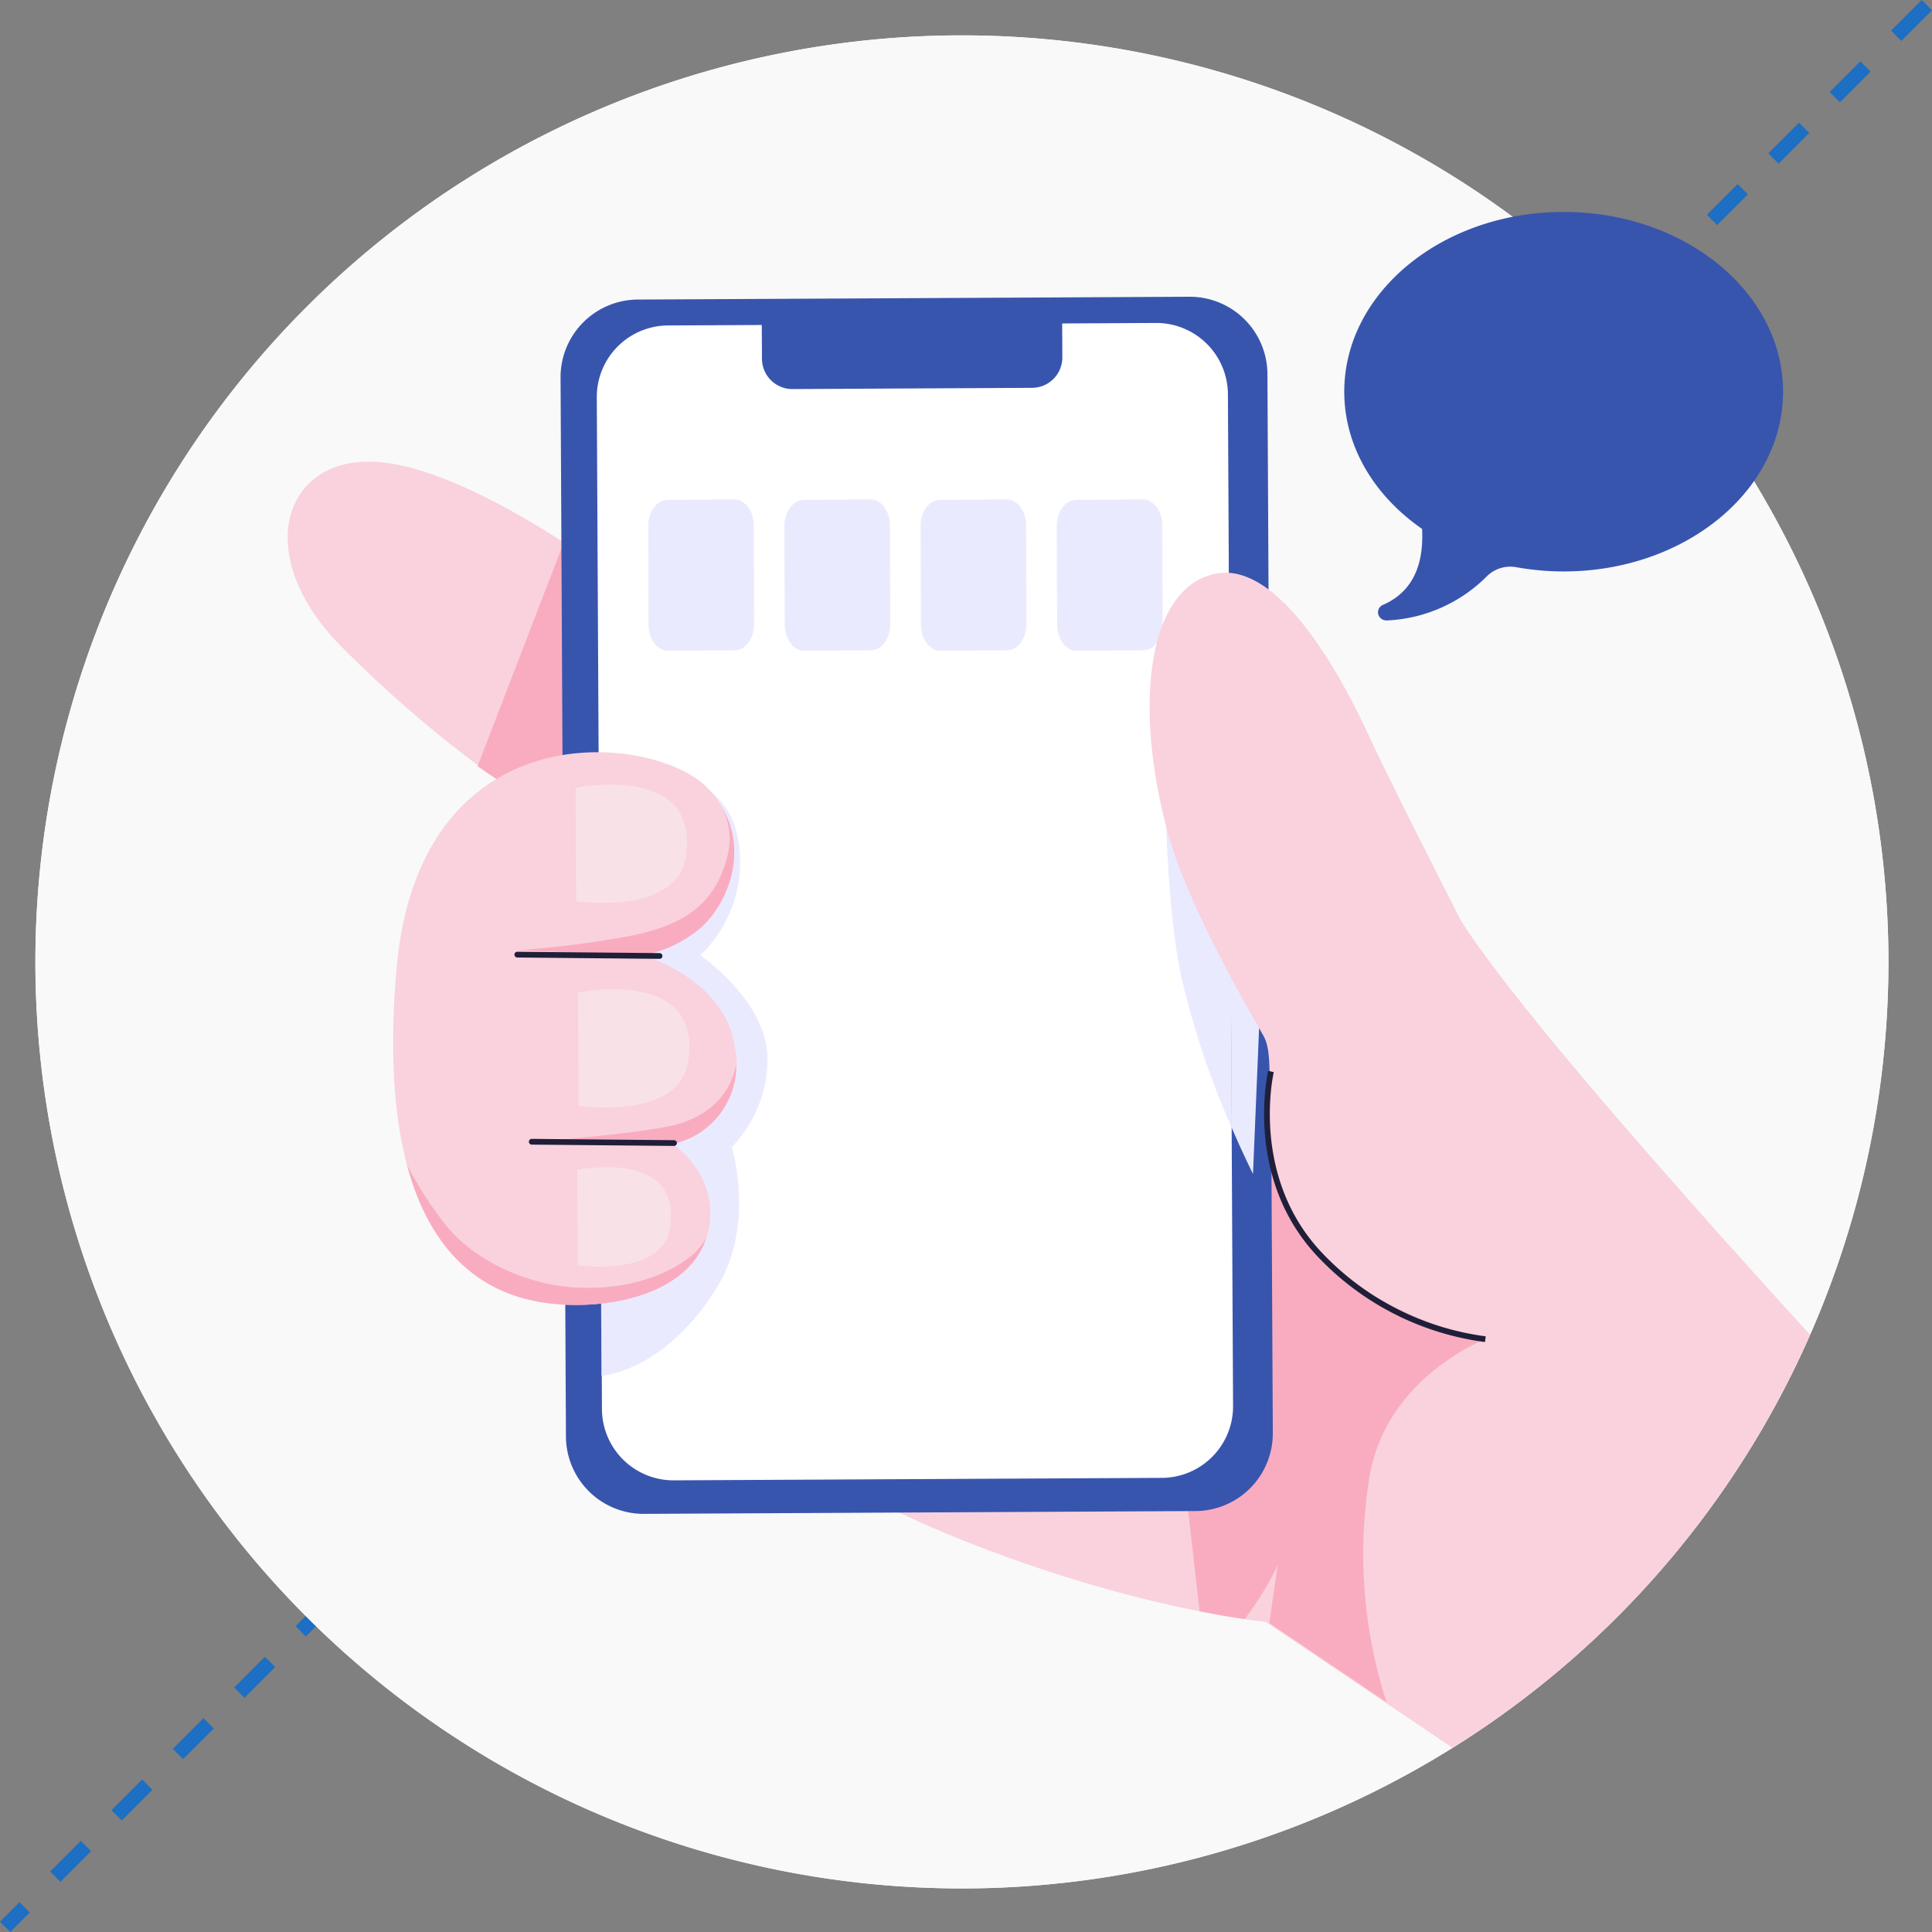 <svg xmlns="http://www.w3.org/2000/svg" xmlns:xlink="http://www.w3.org/1999/xlink" width="168.396" height="168.396" viewBox="0 0 168.396 168.396">
  <rect x="0" y="0" width="168.396" height="168.396" fill="#808080" stroke="none"/>
  <defs>
    <clipPath id="clip-path">
      <path id="Vector" d="M80.757,161.513a80.757,80.757,0,1,1,80.757-80.757A80.757,80.757,0,0,1,80.757,161.513Z" fill="#c4c4c4"/>
    </clipPath>
  </defs>
  <g id="illustration" transform="translate(0.447 0.447)">
    <path id="Vector_5" data-name="Vector 5" d="M167.5,0,0,167.5" fill="none" stroke="#1c6fc2" stroke-miterlimit="10" stroke-width="1.266" stroke-dasharray="3.782 3.782"/>
    <path id="Vector-2" data-name="Vector" d="M80.757,161.513a80.757,80.757,0,1,1,80.757-80.757A80.757,80.757,0,0,1,80.757,161.513Z" transform="translate(2.638 2.638)" fill="#fff"/>
    <g id="Mask_Group" data-name="Mask Group" transform="translate(2.638 2.638)">
      <path id="Vector-3" data-name="Vector" d="M80.757,161.513a80.757,80.757,0,1,1,80.757-80.757A80.757,80.757,0,0,1,80.757,161.513Z" fill="#f9f9f9"/>
      <g id="Mask_Group-2" data-name="Mask Group" clip-path="url(#clip-path)">
        <path id="Vector-4" data-name="Vector" d="M7.024,0C-.457.038-2.915,8.162,4.386,15.827A107.458,107.458,0,0,0,20.846,29.5s-5.469,20.953,2.563,35.1S43.588,87.914,58.8,94s26.442,7.126,26.442,7.126l29.146,19.655L144.154,88.5s-34.248-36.388-41.923-48.545S43.741,2.285,26.425,8.66C26.425,8.66,14.508-.038,7.024,0Z" transform="translate(21.989 37.149)" fill="#f9d2dd"/>
      </g>
    </g>
    <g id="Group" transform="translate(41.177 47.362)">
      <path id="Vector-5" data-name="Vector" d="M19.007,31.925,7.31,0,0,18.979Z" fill="#f9acc0"/>
      <path id="Vector-6" data-name="Vector" d="M24.565,49.364c-1-.534-2.912-1.827-4.382-2.845a133.387,133.387,0,0,0-7.965-45.21Q11.078.652,9.9,0L0,1.393l8.558,75.02c1.635.325,2.964.542,3.93.684A27.173,27.173,0,0,0,15.362,72.4l-.726,5.041,10.212,6.886A41.955,41.955,0,0,1,23.393,64.55C24.92,55.956,33.464,52.7,33.464,52.7A31.153,31.153,0,0,1,24.565,49.364Z" transform="translate(54.377 16.217)" fill="#f9acc0"/>
    </g>
    <path id="Vector-7" data-name="Vector" d="M7.253,106.086A6.77,6.77,0,0,1,.47,99.371L0,7.028A6.77,6.77,0,0,1,6.715.244L54.829,0a6.77,6.77,0,0,1,6.783,6.715l.47,92.343a6.77,6.77,0,0,1-6.715,6.783Z" transform="translate(48.412 25.418)" fill="#3855ae"/>
    <path id="Vector-8" data-name="Vector" d="M40.564.042,40.578,3a2.649,2.649,0,0,1-2.627,2.654l-20.9.107a2.649,2.649,0,0,1-2.654-2.627L14.38.176,6.187.218A6.236,6.236,0,0,0,0,6.469L.45,94.693A6.236,6.236,0,0,0,6.7,100.879l42.572-.216a6.236,6.236,0,0,0,6.187-6.251L55.01,6.189A6.243,6.243,0,0,0,48.757,0Z" transform="translate(51.57 27.703)" fill="#fff"/>
    <g id="Group-2" data-name="Group" transform="translate(56.051 43.084)">
      <path id="Vector-9" data-name="Vector" d="M1.728,13.189C.8,13.2.037,12.181.033,10.934L0,2.317C0,1.07.75.046,1.678.04L7.5,0C8.433-.006,9.195,1.008,9.2,2.255l.033,8.617c0,1.245-.75,2.269-1.678,2.277Z" transform="translate(0 0)" fill="#eaeaff"/>
      <path id="Vector-10" data-name="Vector" d="M1.728,13.189C.8,13.2.037,12.181.033,10.934L0,2.317C0,1.07.75.046,1.678.04L7.5,0C8.433-.006,9.195,1.008,9.2,2.255l.033,8.617c0,1.245-.75,2.269-1.678,2.277Z" transform="translate(11.87 0)" fill="#eaeaff"/>
      <path id="Vector-11" data-name="Vector" d="M1.728,13.189C.8,13.2.037,12.181.033,10.934L0,2.317C0,1.07.75.046,1.678.04L7.5,0C8.433-.006,9.195,1.008,9.2,2.255l.033,8.617c0,1.245-.75,2.269-1.678,2.277Z" transform="translate(23.741 0)" fill="#eaeaff"/>
      <path id="Vector-12" data-name="Vector" d="M1.728,13.189C.8,13.2.037,12.181.033,10.934L0,2.317C0,1.07.75.046,1.678.04L7.5,0C8.433-.006,9.195,1.008,9.2,2.255l.033,8.617c0,1.245-.75,2.269-1.678,2.277Z" transform="translate(35.611 0)" fill="#eaeaff"/>
    </g>
    <g id="Group-3" data-name="Group" transform="translate(51.728 60.554)">
      <g id="Group-4" data-name="Group" transform="translate(0 0)">
        <path id="Vector-13" data-name="Vector" d="M.27,53.145,0,0,.244,53.149Z" transform="translate(0.004 5.767)" fill="#eaeaff"/>
        <path id="Vector-14" data-name="Vector" d="M11.611,34.405a11.038,11.038,0,0,0,3.1-8.048c-.272-4.864-5.85-8.663-5.85-8.663a11.256,11.256,0,0,0,3.162-10.77C10.756,1.762,3.769.466,0,0L.006,1.2l.27,53.145c3.364-.448,7.2-3.061,10.064-7.739C13.682,41.149,11.611,34.405,11.611,34.405Z" transform="translate(0 4.571)" fill="#eaeaff"/>
        <path id="Vector-15" data-name="Vector" d="M3.085,5.436,0,0,.139,27.287C1.2,29.743,2,31.318,2,31.318Z" transform="translate(55.038 9.998)" fill="#eaeaff"/>
        <path id="Vector-16" data-name="Vector" d="M5.845,37.285,5.706,10,.034,0S-.347,15.632,1.451,24.1A73.717,73.717,0,0,0,5.845,37.285Z" transform="translate(49.33)" fill="#eaeaff"/>
      </g>
    </g>
    <path id="Vector-17" data-name="Vector" d="M10.7,51.259c-.873-3.13.4-8.875-.772-10.889-3.418-5.9-6.949-12.678-8.294-17.539C-1.285,12.283-.458,1.716,5.475.147S17.186,9.99,19.191,14.38,30.306,36.547,30.306,36.547L27.045,63.239S15.313,67.8,10.7,51.259Z" transform="translate(99.753 49.469)" fill="#f9d2dd"/>
    <path id="Vector-18" data-name="Vector" d="M27.493,3.206c4.426,4.819,1.375,10.776-1.256,12.549A10.812,10.812,0,0,1,21.754,17.7s7.255,2.012,8.056,8.157a7.075,7.075,0,0,1-5.463,8.286s4.2,2.724,3.124,7.57S20.463,48.352,15.18,48.16-2,45.6.288,18.967C2.264-4.063,23.068-1.613,27.493,3.206Z" transform="translate(33.819 65.119)" fill="#f9d2dd"/>
    <path id="Vector-19" data-name="Vector" d="M.05,10.166s8.681,1.276,9.536-3.789C10.994-1.971,0,.275,0,.275Z" transform="translate(49.723 67.939)" fill="#f9e1e8"/>
    <path id="Vector-20" data-name="Vector" d="M.05,10.166s8.681,1.276,9.536-3.789C10.994-1.973,0,.275,0,.275Z" transform="translate(49.933 85.779)" fill="#f9e1e8"/>
    <path id="Vector-21" data-name="Vector" d="M.042,8.543s7.3,1.073,8.016-3.184C9.242-1.656,0,.231,0,.231Z" transform="translate(49.876 101.286)" fill="#f9e1e8"/>
    <path id="Vector-22" data-name="Vector" d="M19.036,23.333A24.191,24.191,0,0,1,4.589,15.946C-1.809,9.155.351,0,.351,0" transform="translate(109.982 92.945)" fill="none" stroke="#1f1f39" stroke-miterlimit="10" stroke-width="0.501" stroke-dasharray="0 0"/>
    <g id="Group-5" data-name="Group" transform="translate(35.02 69.912)">
      <path id="Vector-23" data-name="Vector" d="M0,6.769l12.494.1A6.967,6.967,0,0,0,17.828,0c-.5,2.6-2.408,4.583-5.574,5.317S0,6.769,0,6.769Z" transform="translate(10.869 22.429)" fill="#f9acc0"/>
      <path id="Vector-24" data-name="Vector" d="M13.795,10.641C10.508,10.272,5.953,8.574,3.249,5.1A32.168,32.168,0,0,1,0,0C2.865,10.8,10.155,12.079,13.978,12.22c5.043.184,10.677-1.442,12.111-5.81a5.872,5.872,0,0,1-1.553,1.752C21.391,10.5,17.082,11.01,13.795,10.641Z" transform="translate(0 31.145)" fill="#f9acc0"/>
      <path id="Vector-25" data-name="Vector" d="M15.311,10.96c2.349-1.583,5.025-6.5,2.43-10.96a6,6,0,0,1,.532,3.989c-1.061,4.729-4.243,6.37-8.586,7.239A90.4,90.4,0,0,1,0,12.466l10.829.442A10.777,10.777,0,0,0,15.311,10.96Z" transform="translate(9.724)" fill="#f9acc0"/>
    </g>
    <path id="Vector-26" data-name="Vector" d="M0,0,12.4.117" transform="translate(44.641 82.761)" fill="none" stroke="#1f1f39" stroke-linecap="round" stroke-miterlimit="10" stroke-width="0.501" stroke-dasharray="0 0"/>
    <path id="Vector-27" data-name="Vector" d="M0,0,12.4.115" transform="translate(45.901 99.069)" fill="none" stroke="#1f1f39" stroke-linecap="round" stroke-miterlimit="10" stroke-width="0.501" stroke-dasharray="0 0"/>
    <path id="Vector-28" data-name="Vector" d="M0,15.669c0,4.8,2.638,9.086,6.784,11.96.106,2.188-.244,5.209-3.362,6.6l-.006,0a.732.732,0,0,0-.344.261.694.694,0,0,0,.085.907.748.748,0,0,0,.52.209l.052,0h.011a13.112,13.112,0,0,0,8.717-3.875,2.906,2.906,0,0,1,2.505-.771,22.978,22.978,0,0,0,4.16.376c10.562,0,19.124-7.015,19.124-15.669S29.687,0,19.124,0,0,7.015,0,15.669Z" transform="translate(116.721 18.025)" fill="#3855ae"/>
  </g>
</svg>
